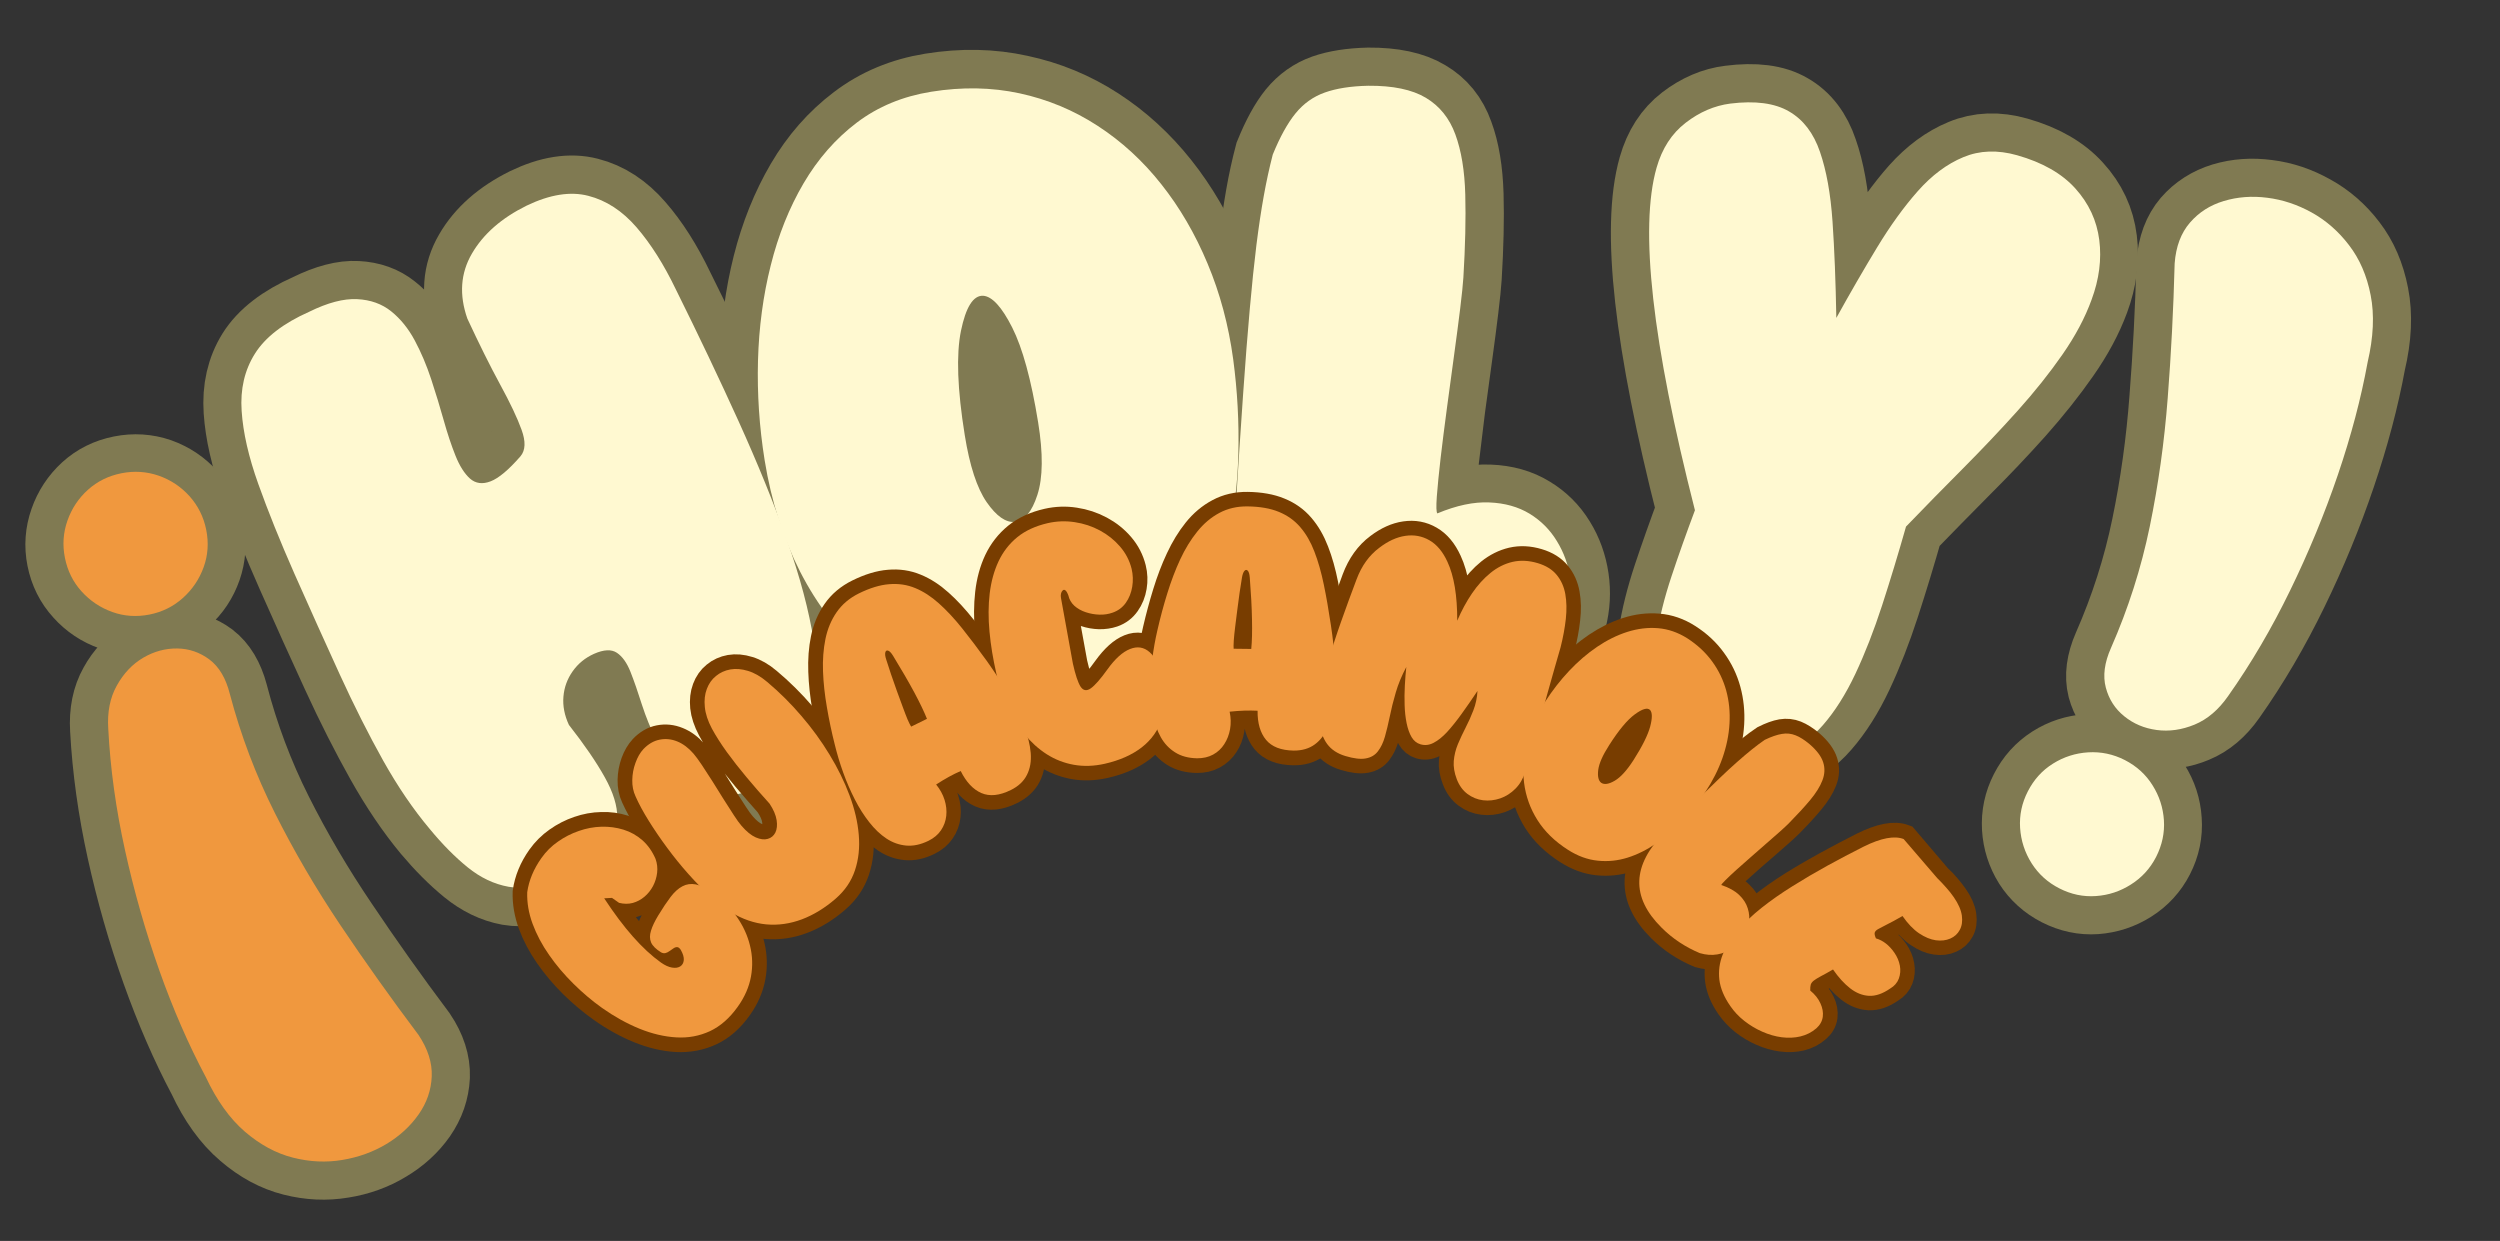 <svg xmlns="http://www.w3.org/2000/svg" xmlns:xlink="http://www.w3.org/1999/xlink" zoomAndPan="magnify" preserveAspectRatio="xMidYMid meet" version="1.0" viewBox="7.83 62.37 370.49 183.9"><rect x="7.83" y="62.37" width="370.49" height="183.9" fill="#333333" stroke="none"/><defs><g/></defs><path stroke-linecap="butt" transform="matrix(0.686, -0.304, 0.304, 0.686, 19.241, 83.901)" fill="none" stroke-linejoin="miter" d="M 96.662 73.922 C 97.121 83.963 97.385 93.557 97.45 102.711 C 97.548 111.868 97.303 120.321 96.715 128.069 C 96.127 135.817 95.027 142.649 93.427 148.566 C 91.86 154.485 89.636 159.276 86.756 162.939 C 83.882 166.599 80.184 168.904 75.675 169.852 C 70.802 170.901 66.913 170.524 64.003 168.723 C 61.121 166.894 59.149 164.016 58.067 160.091 C 57.021 156.137 56.774 151.51 57.33 146.214 C 57.627 143.6 57.803 141.326 57.871 139.396 C 57.967 137.468 57.659 135.965 56.941 134.884 C 56.252 133.804 54.849 133.268 52.719 133.265 C 50.826 133.27 49.074 133.741 47.474 134.691 C 45.905 135.636 44.66 136.931 43.743 138.564 C 42.862 140.167 42.456 141.998 42.52 144.054 C 43.761 148.893 44.531 153.033 44.825 156.461 C 45.117 159.866 44.778 162.626 43.796 164.755 C 42.847 166.846 41.082 168.4 38.499 169.41 C 35.949 170.422 32.352 170.932 27.709 170.932 C 24.081 170.932 21.058 170.129 18.635 168.527 C 16.248 166.895 14.32 164.623 12.848 161.709 C 11.378 158.803 10.103 155.482 9.023 151.757 C 7.65 146.883 6.687 141.506 6.131 135.621 C 5.575 129.736 5.245 123.393 5.153 116.591 C 5.053 109.791 5.002 102.535 5.002 94.817 C 5.004 87.788 5.216 81.429 5.64 75.738 C 6.068 70.05 7.015 65.195 8.483 61.174 C 9.958 57.122 12.279 54.014 15.449 51.858 C 18.65 49.698 23.053 48.617 28.64 48.619 C 32.694 48.454 35.897 48.978 38.255 50.187 C 40.641 51.398 42.372 53.047 43.45 55.141 C 44.562 57.234 45.22 59.622 45.413 62.299 C 45.612 64.95 45.562 67.713 45.267 70.591 C 45.008 73.466 44.675 76.264 44.284 78.973 C 43.896 81.689 43.646 84.158 43.55 86.383 C 43.487 88.571 43.747 90.338 44.332 91.679 C 44.957 93.021 46.115 93.738 47.814 93.836 C 49.517 93.901 51.988 93.183 55.224 91.677 C 56.626 90.993 57.413 89.422 57.575 86.97 C 57.738 84.519 57.661 81.233 57.332 77.111 C 57.005 72.962 56.775 68.104 56.645 62.544 C 57.039 57.575 59.049 53.783 62.678 51.169 C 66.306 48.52 70.883 47.084 76.408 46.853 C 81.477 46.688 85.449 47.751 88.326 50.039 C 91.204 52.299 93.265 55.467 94.508 59.555 C 95.779 63.643 96.501 68.434 96.662 73.922 Z M 96.662 73.922 " stroke="#807a52" stroke-width="15.066" stroke-opacity="1" stroke-miterlimit="4"/><path stroke-linecap="butt" transform="matrix(0.74, -0.12, 0.12, 0.74, 104.053, 48.362)" fill="none" stroke-linejoin="miter" d="M 56.005 170.096 C 47.964 170.1 40.806 168.628 34.528 165.683 C 28.25 162.712 22.904 158.572 18.489 153.274 C 14.073 147.982 10.724 141.801 8.436 134.736 C 6.146 127.677 5 120.042 5.002 111.833 C 5.002 105.196 5.607 98.641 6.816 92.168 C 8.057 85.694 9.888 79.649 12.31 74.025 C 14.76 68.364 17.77 63.379 21.332 59.064 C 24.899 54.749 29.001 51.365 33.644 48.913 C 38.287 46.429 43.453 45.184 49.14 45.185 C 55.318 45.185 61.042 46.231 66.307 48.326 C 71.604 50.385 76.344 53.308 80.527 57.102 C 84.715 60.896 88.247 65.36 91.121 70.493 C 94.001 75.628 96.174 81.281 97.646 87.459 C 99.117 93.605 99.77 100.079 99.606 106.879 C 99.441 113.194 98.791 119.404 97.645 125.519 C 96.5 131.633 94.8 137.389 92.547 142.781 C 90.319 148.145 87.509 152.867 84.111 156.956 C 80.708 161.007 76.672 164.211 71.996 166.569 C 67.353 168.921 62.025 170.097 56.005 170.096 Z M 59.587 113.062 C 59.589 104.526 58.882 98.087 57.479 93.74 C 56.103 89.392 54.55 87.02 52.819 86.63 C 50.926 86.234 49.126 88.296 47.427 92.807 C 45.722 97.285 44.874 104.102 44.873 113.255 C 44.873 119.402 45.592 123.997 47.032 127.036 C 48.503 130.081 50.122 131.65 51.89 131.746 C 53.784 131.846 55.533 130.324 57.137 127.186 C 58.768 124.046 59.586 119.34 59.587 113.062 Z M 59.587 113.062 " stroke="#807a52" stroke-width="15.066" stroke-opacity="1" stroke-miterlimit="4"/><path stroke-linecap="butt" transform="matrix(0.749, 0.046, -0.046, 0.749, 193.414, 36.398)" fill="none" stroke-linejoin="miter" d="M 61.696 166.323 C 54.142 169.397 46.445 170.931 38.597 170.929 C 16.201 170.932 5.004 158.853 5.002 134.688 C 5 126.187 5.038 118.749 5.099 112.374 C 5.165 105.998 5.263 100.393 5.393 95.553 C 5.528 90.713 5.705 86.48 5.935 82.85 C 6.164 79.188 6.442 75.92 6.766 73.041 C 7.095 70.166 7.52 67.421 8.043 64.801 C 9.251 61.209 10.575 58.393 12.016 56.368 C 13.488 54.342 15.332 52.85 17.559 51.904 C 19.812 50.957 22.644 50.333 26.044 50.04 C 30.882 49.716 34.705 50.284 37.52 51.76 C 40.364 53.197 42.457 55.484 43.793 58.621 C 45.169 61.73 46.067 65.635 46.493 70.347 C 46.919 75.054 47.13 80.515 47.132 86.724 C 47.131 88.065 47.048 90.111 46.883 92.855 C 46.722 95.568 46.511 98.66 46.249 102.125 C 45.988 105.591 45.724 109.103 45.464 112.668 C 45.235 116.23 45.038 119.551 44.872 122.624 C 44.712 125.697 44.614 128.249 44.582 130.276 C 44.548 132.271 44.648 133.382 44.876 133.608 C 48.534 131.749 51.904 130.801 54.976 130.768 C 58.05 130.698 60.748 131.289 63.068 132.534 C 65.392 133.742 67.301 135.425 68.806 137.581 C 70.31 139.706 71.339 142.095 71.898 144.743 C 72.451 147.36 72.469 150.025 71.948 152.739 C 71.424 155.417 70.312 157.954 68.612 160.339 C 66.941 162.691 64.637 164.686 61.696 166.323 Z M 61.696 166.323 " stroke="#807a52" stroke-width="15.066" stroke-opacity="1" stroke-miterlimit="4"/><path stroke-linecap="butt" transform="matrix(0.721, 0.205, -0.205, 0.721, 262.547, 40.962)" fill="none" stroke-linejoin="miter" d="M 71.799 117.424 C 71.798 123.082 71.702 128.524 71.504 133.756 C 71.308 138.955 70.849 143.764 70.131 148.174 C 69.41 152.559 68.282 156.382 66.746 159.65 C 65.212 162.923 63.137 165.472 60.517 167.304 C 57.904 169.102 54.585 170.001 50.563 170.001 C 45.988 170.001 42.292 169.248 39.478 167.746 C 36.7 166.239 34.591 164.131 33.154 161.415 C 31.744 158.702 30.797 155.5 30.311 151.805 C 29.853 148.075 29.72 144.025 29.916 139.643 C 30.114 135.229 30.409 130.586 30.801 125.715 C 13.604 96.159 5.002 75.152 5.005 62.693 C 5.002 58.736 6.032 55.368 8.091 52.591 C 10.185 49.782 12.671 47.766 15.545 46.56 C 20.126 44.598 23.98 44.023 27.12 44.843 C 30.293 45.625 32.987 47.638 35.212 50.877 C 37.47 54.08 39.529 58.282 41.395 63.48 C 43.256 68.642 45.219 74.657 47.279 81.528 C 48.587 76.067 49.891 70.9 51.199 66.029 C 52.541 61.127 54.11 56.794 55.911 53.034 C 57.74 49.271 60.029 46.315 62.773 44.155 C 65.519 41.967 68.906 40.87 72.929 40.87 C 78.094 40.87 82.359 41.933 85.729 44.057 C 89.128 46.151 91.582 48.978 93.082 52.543 C 94.588 56.073 95.178 59.982 94.85 64.261 C 94.557 68.091 93.674 72.11 92.203 76.329 C 90.764 80.511 88.945 84.877 86.755 89.424 C 84.565 93.934 82.162 98.531 79.547 103.204 C 76.966 107.879 74.381 112.619 71.799 117.424 Z M 71.799 117.424 " stroke="#807a52" stroke-width="15.066" stroke-opacity="1" stroke-miterlimit="4"/><path stroke-linecap="butt" transform="matrix(0.668, 0.341, -0.341, 0.668, 342.887, 66.124)" fill="none" stroke-linejoin="miter" d="M 29.522 123.067 C 29.031 114.564 27.677 106.274 25.452 98.2 C 23.229 90.096 20.435 82.031 17.066 74.02 C 13.73 65.981 10.104 57.856 6.18 49.649 C 4.904 46.576 4.575 43.732 5.199 41.116 C 5.853 38.502 7.192 36.21 9.221 34.251 C 11.279 32.289 13.747 30.801 16.627 29.788 C 19.502 28.742 22.559 28.281 25.796 28.413 C 29.032 28.51 32.188 29.297 35.26 30.77 C 38.366 32.237 41.131 34.528 43.551 37.631 C 46.001 40.737 47.835 44.778 49.042 49.745 C 51.102 56.647 52.724 64.134 53.897 72.207 C 55.078 80.252 55.747 88.46 55.906 96.828 C 56.072 105.163 55.6 113.21 54.489 120.957 C 54.03 124.261 52.901 126.954 51.104 129.046 C 49.337 131.141 47.278 132.595 44.925 133.416 C 42.6 134.199 40.297 134.362 38.006 133.905 C 35.719 133.412 33.777 132.286 32.174 130.52 C 30.601 128.721 29.718 126.235 29.522 123.067 Z M 42.029 170 C 39.446 170.003 37.06 169.361 34.871 168.086 C 32.713 166.778 30.994 165.048 29.723 162.889 C 28.447 160.699 27.806 158.33 27.808 155.78 C 27.805 153.162 28.447 150.776 29.72 148.618 C 30.993 146.46 32.712 144.741 34.87 143.47 C 37.061 142.194 39.448 141.555 42.031 141.552 C 44.647 141.556 47.019 142.194 49.142 143.467 C 51.3 144.74 53.014 146.461 54.29 148.617 C 55.596 150.775 56.253 153.164 56.254 155.777 C 56.251 158.328 55.595 160.698 54.293 162.888 C 53.015 165.049 51.296 166.78 49.141 168.09 C 47.018 169.361 44.647 169.997 42.029 170 Z M 42.029 170 " stroke="#807a52" stroke-width="15.066" stroke-opacity="1" stroke-miterlimit="4"/><g fill="#fff9d1" fill-opacity="1"><g transform="translate(70.859, 200.485)"><g><path d="M 37.125 -95.234 C 40.477 -88.484 43.57 -81.984 46.406 -75.734 C 49.238 -69.484 51.629 -63.609 53.578 -58.109 C 55.535 -52.617 56.867 -47.602 57.578 -43.062 C 58.285 -38.531 58.207 -34.57 57.344 -31.188 C 56.477 -27.801 54.645 -25.098 51.844 -23.078 C 48.832 -20.891 46.055 -19.973 43.516 -20.328 C 40.973 -20.68 38.742 -22.047 36.828 -24.422 C 34.91 -26.805 33.332 -29.898 32.094 -33.703 C 31.5 -35.586 30.938 -37.203 30.406 -38.547 C 29.875 -39.891 29.203 -40.832 28.391 -41.375 C 27.586 -41.914 26.457 -41.863 25 -41.219 C 23.695 -40.633 22.645 -39.773 21.844 -38.641 C 21.039 -37.504 20.582 -36.25 20.469 -34.875 C 20.352 -33.5 20.625 -32.102 21.281 -30.688 C 23.594 -27.738 25.367 -25.145 26.609 -22.906 C 27.859 -20.664 28.473 -18.664 28.453 -16.906 C 28.43 -15.156 27.691 -13.547 26.234 -12.078 C 24.773 -10.617 22.457 -9.188 19.281 -7.781 C 16.789 -6.688 14.473 -6.328 12.328 -6.703 C 10.191 -7.086 8.176 -8.047 6.281 -9.578 C 4.383 -11.117 2.508 -13.016 0.656 -15.266 C -1.781 -18.16 -4.082 -21.539 -6.25 -25.406 C -8.414 -29.281 -10.562 -33.539 -12.688 -38.188 C -14.812 -42.832 -17.047 -47.797 -19.391 -53.078 C -21.516 -57.898 -23.297 -62.32 -24.734 -66.344 C -26.18 -70.375 -27.008 -74 -27.219 -77.219 C -27.438 -80.445 -26.781 -83.273 -25.25 -85.703 C -23.719 -88.141 -21.039 -90.207 -17.219 -91.906 C -14.477 -93.258 -12.109 -93.883 -10.109 -93.781 C -8.117 -93.688 -6.43 -93.082 -5.047 -91.969 C -3.672 -90.863 -2.508 -89.426 -1.562 -87.656 C -0.613 -85.883 0.195 -83.969 0.875 -81.906 C 1.551 -79.852 2.164 -77.836 2.719 -75.859 C 3.27 -73.891 3.852 -72.133 4.469 -70.594 C 5.082 -69.062 5.801 -67.926 6.625 -67.188 C 7.457 -66.457 8.473 -66.32 9.672 -66.781 C 10.867 -67.238 12.348 -68.477 14.109 -70.5 C 14.848 -71.383 14.898 -72.691 14.266 -74.422 C 13.641 -76.16 12.582 -78.395 11.094 -81.125 C 9.613 -83.852 7.992 -87.109 6.234 -90.891 C 4.992 -94.422 5.219 -97.633 6.906 -100.531 C 8.594 -103.438 11.297 -105.805 15.016 -107.641 C 18.461 -109.297 21.508 -109.781 24.156 -109.094 C 26.812 -108.414 29.191 -106.863 31.297 -104.438 C 33.398 -102.008 35.344 -98.941 37.125 -95.234 Z M 37.125 -95.234 "/></g></g></g><g fill="#fff9d1" fill-opacity="1"><g transform="translate(124.381, 174.231)"><g><path d="M 41.484 -6.641 C 35.523 -5.672 30.047 -5.906 25.047 -7.344 C 20.047 -8.789 15.594 -11.211 11.688 -14.609 C 7.789 -18.004 4.57 -22.176 2.031 -27.125 C -0.5 -32.082 -2.254 -37.594 -3.234 -43.656 C -4.023 -48.57 -4.352 -53.5 -4.219 -58.438 C -4.082 -63.383 -3.453 -68.086 -2.328 -72.547 C -1.211 -77.016 0.406 -81.062 2.531 -84.688 C 4.664 -88.32 7.297 -91.32 10.422 -93.688 C 13.555 -96.062 17.234 -97.586 21.453 -98.266 C 26.035 -99.004 30.398 -98.926 34.547 -98.031 C 38.703 -97.133 42.555 -95.531 46.109 -93.219 C 49.672 -90.906 52.816 -88.02 55.547 -84.562 C 58.285 -81.113 60.57 -77.191 62.406 -72.797 C 64.25 -68.41 65.516 -63.688 66.203 -58.625 C 66.828 -53.938 67.082 -49.258 66.969 -44.594 C 66.852 -39.938 66.289 -35.484 65.281 -31.234 C 64.27 -26.984 62.75 -23.145 60.719 -19.719 C 58.688 -16.301 56.086 -13.445 52.922 -11.156 C 49.754 -8.863 45.941 -7.359 41.484 -6.641 Z M 37.297 -49.266 C 36.273 -55.586 34.992 -60.273 33.453 -63.328 C 31.91 -66.379 30.473 -67.945 29.141 -68.031 C 27.68 -68.094 26.586 -66.359 25.859 -62.828 C 25.141 -59.305 25.328 -54.156 26.422 -47.375 C 27.148 -42.832 28.234 -39.52 29.672 -37.438 C 31.117 -35.363 32.508 -34.391 33.844 -34.516 C 35.258 -34.672 36.375 -36.008 37.188 -38.531 C 38.008 -41.062 38.047 -44.641 37.297 -49.266 Z M 37.297 -49.266 "/></g></g></g><g fill="#fff9d1" fill-opacity="1"><g transform="translate(185.572, 163.657)"><g><path d="M 46.344 0.078 C 40.562 2.035 34.723 2.832 28.828 2.469 C 12.086 1.438 4.273 -8.117 5.391 -26.203 C 5.785 -32.555 6.148 -38.125 6.484 -42.906 C 6.816 -47.688 7.145 -51.879 7.469 -55.484 C 7.789 -59.086 8.117 -62.25 8.453 -64.969 C 8.797 -67.695 9.16 -70.129 9.547 -72.266 C 9.93 -74.398 10.375 -76.438 10.875 -78.375 C 11.945 -81 13.07 -83.035 14.25 -84.484 C 15.438 -85.941 16.883 -86.973 18.594 -87.578 C 20.312 -88.191 22.453 -88.523 25.016 -88.578 C 28.672 -88.609 31.52 -88.016 33.562 -86.797 C 35.602 -85.578 37.062 -83.766 37.938 -81.359 C 38.82 -78.961 39.312 -75.988 39.406 -72.438 C 39.5 -68.895 39.406 -64.801 39.125 -60.156 C 39.062 -59.164 38.906 -57.645 38.656 -55.594 C 38.406 -53.551 38.102 -51.242 37.75 -48.672 C 37.406 -46.098 37.051 -43.477 36.688 -40.812 C 36.332 -38.156 36.02 -35.68 35.75 -33.391 C 35.488 -31.098 35.301 -29.203 35.188 -27.703 C 35.082 -26.211 35.109 -25.379 35.266 -25.203 C 38.109 -26.391 40.676 -26.93 42.969 -26.828 C 45.27 -26.734 47.258 -26.176 48.938 -25.156 C 50.613 -24.133 51.961 -22.781 52.984 -21.094 C 54.016 -19.414 54.676 -17.582 54.969 -15.594 C 55.27 -13.602 55.16 -11.609 54.641 -9.609 C 54.117 -7.617 53.176 -5.77 51.812 -4.062 C 50.457 -2.363 48.633 -0.984 46.344 0.078 Z M 46.344 0.078 "/></g></g></g><g fill="#fff9d1" fill-opacity="1"><g transform="translate(227.716, 163.612)"><g><path d="M 62.578 -23.203 C 61.422 -19.129 60.238 -15.234 59.031 -11.516 C 57.82 -7.797 56.504 -4.422 55.078 -1.391 C 53.648 1.641 52.047 4.176 50.266 6.219 C 48.484 8.258 46.461 9.664 44.203 10.438 C 41.953 11.207 39.379 11.18 36.484 10.359 C 33.172 9.422 30.66 8.117 28.953 6.453 C 27.254 4.797 26.164 2.844 25.688 0.594 C 25.219 -1.645 25.191 -4.148 25.609 -6.922 C 26.035 -9.703 26.77 -12.66 27.812 -15.797 C 28.852 -18.93 30.016 -22.207 31.297 -25.625 C 24.953 -50.488 23.055 -67.406 25.609 -76.375 C 26.422 -79.238 27.859 -81.461 29.922 -83.047 C 31.984 -84.641 34.188 -85.586 36.531 -85.891 C 40.227 -86.348 43.129 -85.961 45.234 -84.734 C 47.348 -83.516 48.879 -81.516 49.828 -78.734 C 50.785 -75.961 51.406 -72.516 51.688 -68.391 C 51.969 -64.273 52.156 -59.52 52.25 -54.125 C 54.289 -57.812 56.297 -61.281 58.266 -64.531 C 60.234 -67.781 62.254 -70.578 64.328 -72.922 C 66.41 -75.273 68.66 -76.953 71.078 -77.953 C 73.492 -78.961 76.148 -79.055 79.047 -78.234 C 82.797 -77.172 85.672 -75.531 87.672 -73.312 C 89.672 -71.094 90.852 -68.547 91.219 -65.672 C 91.582 -62.805 91.203 -59.859 90.078 -56.828 C 89.109 -54.148 87.664 -51.438 85.75 -48.688 C 83.844 -45.945 81.629 -43.172 79.109 -40.359 C 76.586 -37.555 73.91 -34.727 71.078 -31.875 C 68.242 -29.031 65.41 -26.141 62.578 -23.203 Z M 62.578 -23.203 "/></g></g></g><g fill="#fff9d1" fill-opacity="1"><g transform="translate(284.934, 179.692)"><g><path d="M 35.734 -21.297 C 38.297 -27.129 40.211 -33.129 41.484 -39.297 C 42.754 -45.473 43.641 -51.812 44.141 -58.312 C 44.648 -64.82 44.992 -71.484 45.172 -78.297 C 45.359 -80.785 46.113 -82.797 47.438 -84.328 C 48.758 -85.859 50.43 -86.926 52.453 -87.531 C 54.484 -88.145 56.629 -88.305 58.891 -88.016 C 61.16 -87.734 63.359 -87.004 65.484 -85.828 C 67.609 -84.648 69.453 -83.035 71.016 -80.984 C 72.586 -78.941 73.656 -76.473 74.219 -73.578 C 74.789 -70.68 74.641 -67.363 73.766 -63.625 C 72.797 -58.301 71.328 -52.742 69.359 -46.953 C 67.391 -41.172 65.035 -35.469 62.297 -29.844 C 59.566 -24.219 56.504 -19 53.109 -14.188 C 51.691 -12.145 50.031 -10.727 48.125 -9.938 C 46.219 -9.156 44.344 -8.891 42.5 -9.141 C 40.664 -9.391 39.066 -10.066 37.703 -11.172 C 36.336 -12.273 35.426 -13.691 34.969 -15.422 C 34.508 -17.16 34.766 -19.117 35.734 -21.297 Z M 28.078 14.328 C 26.359 13.453 24.988 12.211 23.969 10.609 C 22.957 9.004 22.391 7.254 22.266 5.359 C 22.148 3.473 22.531 1.676 23.406 -0.031 C 24.301 -1.789 25.547 -3.164 27.141 -4.156 C 28.734 -5.156 30.473 -5.711 32.359 -5.828 C 34.254 -5.941 36.062 -5.562 37.781 -4.688 C 39.531 -3.789 40.898 -2.547 41.891 -0.953 C 42.891 0.629 43.453 2.352 43.578 4.219 C 43.703 6.094 43.316 7.91 42.422 9.672 C 41.547 11.379 40.305 12.738 38.703 13.75 C 37.109 14.77 35.375 15.344 33.5 15.469 C 31.633 15.602 29.828 15.223 28.078 14.328 Z M 28.078 14.328 "/></g></g></g><path stroke-linecap="butt" transform="matrix(0.434, -0.612, 0.612, 0.434, 70.373, 194.569)" fill="none" stroke-linejoin="miter" d="M 33.123 46.826 C 33.119 49.198 32.751 51.425 32.012 53.507 C 31.288 55.573 30.233 57.4 28.851 58.98 C 27.483 60.545 25.854 61.777 23.962 62.665 C 22.07 63.554 19.955 64.001 17.623 64.001 C 14.863 63.998 12.497 63.435 10.515 62.306 C 8.531 61.165 6.912 59.594 5.643 57.589 C 4.388 55.567 3.452 53.249 2.837 50.626 C 2.225 48.008 1.918 45.225 1.919 42.274 C 1.916 39.83 2.119 37.362 2.521 34.867 C 2.934 32.371 3.554 29.977 4.382 27.679 C 5.212 25.373 6.256 23.298 7.522 21.455 C 8.805 19.6 10.295 18.109 12.001 16.975 C 14.109 15.888 16.469 15.344 19.092 15.342 C 20.683 15.344 22.211 15.607 23.68 16.13 C 25.158 16.647 26.534 17.362 27.802 18.277 C 29.068 19.179 30.151 20.238 31.053 21.456 C 31.969 22.658 32.645 23.953 33.084 25.328 C 33.533 26.708 33.684 28.127 33.534 29.581 C 33.401 31.023 32.898 32.439 32.034 33.831 C 31.477 34.622 30.789 35.244 29.962 35.69 C 29.134 36.143 28.264 36.429 27.348 36.542 C 26.443 36.653 25.553 36.595 24.676 36.368 C 23.799 36.148 23.018 35.75 22.326 35.187 C 21.649 34.62 21.142 33.888 20.802 32.986 L 20.803 31.293 L 19.845 30.07 C 17.248 36.599 15.95 42.097 15.95 46.561 C 15.949 47.533 16.099 48.32 16.401 48.936 C 16.699 49.536 17.076 49.932 17.53 50.121 C 17.978 50.295 18.451 50.241 18.941 49.95 C 19.431 49.66 19.866 49.122 20.258 48.333 C 20.408 47.932 20.411 47.63 20.274 47.428 C 20.149 47.216 19.955 47.06 19.692 46.959 C 19.428 46.847 19.139 46.745 18.828 46.659 C 18.513 46.557 18.245 46.421 18.017 46.244 C 17.795 46.057 17.66 45.795 17.624 45.457 C 17.535 44.224 17.685 43.3 18.075 42.672 C 18.466 42.043 19.092 41.593 19.957 41.318 C 20.824 41.029 21.918 40.834 23.246 40.734 C 24.929 40.595 26.389 40.555 27.629 40.621 C 28.872 40.671 29.897 40.902 30.716 41.317 C 31.53 41.717 32.13 42.357 32.519 43.238 C 32.923 44.113 33.122 45.313 33.123 46.826 Z M 33.123 46.826 " stroke="#783d00" stroke-width="5.778" stroke-opacity="1" stroke-miterlimit="4"/><path stroke-linecap="butt" transform="matrix(0.566, -0.492, 0.492, 0.566, 88.467, 169.506)" fill="none" stroke-linejoin="miter" d="M 20.748 64 C 17.913 63.999 15.328 63.567 12.997 62.7 C 10.662 61.838 8.671 60.548 7.016 58.848 C 5.37 57.128 4.135 54.985 3.312 52.414 C 2.859 50.998 2.521 49.331 2.294 47.409 C 2.066 45.479 1.947 43.416 1.938 41.22 C 1.924 39.028 2.006 36.815 2.181 34.58 C 2.357 32.338 2.602 30.198 2.914 28.171 C 3.24 26.136 3.635 24.348 4.099 22.791 C 4.399 21.762 4.939 20.816 5.72 19.949 C 6.508 19.074 7.41 18.354 8.426 17.788 C 9.442 17.222 10.445 16.886 11.434 16.772 C 12.828 16.645 14.033 16.878 15.045 17.468 C 16.072 18.057 16.87 18.909 17.436 20.029 C 18.012 21.144 18.303 22.445 18.301 23.941 C 18.299 24.602 18.226 25.511 18.074 26.663 C 17.926 27.818 17.742 29.086 17.532 30.463 C 17.318 31.844 17.105 33.225 16.888 34.602 C 16.677 35.972 16.495 37.214 16.345 38.347 C 16.194 39.458 16.119 40.33 16.118 40.958 C 16.118 42.428 16.326 43.602 16.743 44.495 C 17.156 45.386 17.681 45.98 18.322 46.282 C 18.971 46.584 19.629 46.597 20.297 46.321 C 20.959 46.035 21.555 45.469 22.079 44.627 C 22.622 43.788 22.978 42.656 23.153 41.241 C 23.13 38.909 23.128 36.624 23.153 34.396 C 23.192 32.152 23.298 30.029 23.476 28.038 C 23.66 26.032 23.935 24.214 24.301 22.586 C 24.69 20.916 25.269 19.536 26.03 18.445 C 26.807 17.353 27.688 16.546 28.663 16.02 C 29.655 15.481 30.667 15.229 31.711 15.267 C 32.765 15.293 33.76 15.585 34.704 16.15 C 35.641 16.716 36.457 17.556 37.148 18.674 C 37.85 19.788 38.327 21.168 38.578 22.808 C 39.077 25.919 39.313 29.085 39.292 32.309 C 39.266 35.53 38.988 38.677 38.465 41.748 C 37.952 44.808 37.183 47.686 36.172 50.382 C 35.164 53.066 33.919 55.428 32.426 57.47 C 30.945 59.516 29.23 61.117 27.273 62.273 C 25.327 63.424 23.156 64.001 20.748 64 Z M 20.748 64 " stroke="#783d00" stroke-width="5.778" stroke-opacity="1" stroke-miterlimit="4"/><path stroke-linecap="butt" transform="matrix(0.672, -0.332, 0.332, 0.672, 115.925, 146.529)" fill="none" stroke-linejoin="miter" d="M 37.429 39.095 C 37.879 41.805 38.186 44.403 38.353 46.885 C 38.527 49.365 38.518 51.65 38.332 53.731 C 38.157 55.8 37.764 57.605 37.147 59.147 C 36.545 60.691 35.686 61.888 34.568 62.741 C 33.455 63.579 32.062 64 30.394 64 C 27.902 63.999 26.066 63.318 24.9 61.951 C 23.746 60.584 23.171 58.679 23.172 56.233 C 22.355 56.195 21.49 56.192 20.575 56.233 C 19.662 56.27 18.689 56.358 17.662 56.495 C 17.91 57.687 17.952 58.835 17.773 59.937 C 17.61 61.042 17.249 62.031 16.682 62.907 C 16.131 63.785 15.398 64.48 14.48 64.997 C 13.581 65.511 12.525 65.767 11.323 65.765 C 9.618 65.77 8.168 65.402 6.979 64.68 C 5.788 63.952 4.828 62.954 4.101 61.688 C 3.373 60.422 2.836 58.959 2.481 57.302 C 2.132 55.647 1.942 53.88 1.92 51.998 C 1.907 50.121 2.011 48.208 2.24 46.265 C 2.464 44.307 2.777 42.405 3.177 40.563 C 3.718 38.083 4.339 35.641 5.041 33.246 C 5.743 30.851 6.565 28.613 7.506 26.534 C 8.443 24.44 9.534 22.598 10.776 21.004 C 12.017 19.41 13.458 18.164 15.104 17.258 C 16.746 16.345 18.601 15.885 20.669 15.885 C 23.115 15.886 25.185 16.224 26.876 16.904 C 28.582 17.567 30.007 18.551 31.145 19.858 C 32.301 21.162 33.254 22.76 34.008 24.655 C 34.77 26.531 35.409 28.683 35.925 31.106 C 36.45 33.521 36.956 36.188 37.429 39.095 Z M 18.302 44.028 L 21.761 44.025 C 21.885 42.494 21.911 40.561 21.836 38.211 C 21.763 35.868 21.581 33.111 21.29 29.94 C 21.214 29.211 21.072 28.746 20.857 28.546 C 20.644 28.342 20.43 28.376 20.219 28.638 C 20.006 28.892 19.852 29.322 19.75 29.939 C 19.612 30.841 19.467 31.862 19.316 33.002 C 19.165 34.13 19.021 35.279 18.886 36.444 C 18.745 37.612 18.624 38.714 18.509 39.756 C 18.407 40.786 18.331 41.678 18.284 42.445 C 18.243 43.209 18.25 43.735 18.302 44.028 Z M 18.302 44.028 " stroke="#783d00" stroke-width="5.778" stroke-opacity="1" stroke-miterlimit="4"/><path stroke-linecap="butt" transform="matrix(0.731, -0.166, 0.166, 0.731, 147.123, 131.883)" fill="none" stroke-linejoin="miter" d="M 33.741 50.231 C 33.745 53.228 33.122 55.757 31.881 57.815 C 30.654 59.854 28.925 61.4 26.708 62.44 C 24.501 63.478 21.9 63.998 18.903 64.001 C 16.697 64.003 14.691 63.617 12.883 62.854 C 11.078 62.075 9.492 60.989 8.125 59.6 C 6.76 58.206 5.611 56.583 4.681 54.727 C 3.77 52.859 3.071 50.831 2.594 48.651 C 2.134 46.469 1.906 44.201 1.918 41.843 C 1.917 38.932 2.094 36.152 2.446 33.492 C 2.807 30.823 3.378 28.379 4.154 26.157 C 4.933 23.925 5.96 21.99 7.241 20.347 C 8.533 18.702 10.1 17.423 11.942 16.506 C 13.789 15.595 15.949 15.135 18.433 15.133 C 20.249 15.134 21.995 15.466 23.659 16.132 C 25.328 16.783 26.827 17.684 28.156 18.841 C 29.486 19.992 30.546 21.322 31.337 22.826 C 32.125 24.319 32.537 25.913 32.575 27.604 C 32.604 28.796 32.383 29.959 31.918 31.087 C 31.468 32.202 30.816 33.144 29.964 33.907 C 29.123 34.672 28.131 35.114 26.991 35.24 C 26.138 35.329 25.262 35.258 24.356 35.037 C 23.468 34.809 22.629 34.458 21.835 33.979 C 21.059 33.493 20.427 32.911 19.935 32.233 C 19.461 31.544 19.224 30.779 19.223 29.935 C 19.135 29.36 19.009 28.995 18.845 28.846 C 18.695 28.683 18.524 28.661 18.338 28.773 C 18.164 28.883 18.004 29.071 17.869 29.334 C 17.742 29.589 17.677 29.851 17.679 30.124 L 17.115 43.29 C 17.117 45.587 17.278 47.183 17.607 48.09 C 17.944 48.979 18.57 49.233 19.488 48.859 C 20.399 48.468 21.738 47.49 23.493 45.923 C 25.46 44.196 27.217 43.211 28.756 42.973 C 30.301 42.731 31.517 43.232 32.408 44.459 C 33.296 45.676 33.741 47.598 33.741 50.231 Z M 33.741 50.231 " stroke="#783d00" stroke-width="5.778" stroke-opacity="1" stroke-miterlimit="4"/><path stroke-linecap="butt" transform="matrix(0.75, 0.01, -0.01, 0.75, 177.362, 125.311)" fill="none" stroke-linejoin="miter" d="M 37.428 39.097 C 37.879 41.805 38.189 44.4 38.351 46.883 C 38.529 49.365 38.522 51.647 38.33 53.732 C 38.158 55.797 37.759 57.605 37.149 59.149 C 36.544 60.688 35.684 61.887 34.57 62.74 C 33.456 63.582 32.06 64.001 30.393 64.002 C 27.898 63.997 26.066 63.318 24.903 61.952 C 23.75 60.582 23.173 58.677 23.173 56.235 C 22.355 56.193 21.49 56.194 20.579 56.231 C 19.663 56.269 18.69 56.36 17.66 56.493 C 17.91 57.688 17.951 58.833 17.772 59.94 C 17.609 61.041 17.247 62.03 16.685 62.907 C 16.134 63.789 15.398 64.481 14.483 64.998 C 13.578 65.51 12.529 65.768 11.32 65.768 C 9.617 65.769 8.17 65.402 6.978 64.678 C 5.786 63.948 4.825 62.955 4.101 61.688 C 3.371 60.421 2.836 58.959 2.482 57.302 C 2.132 55.651 1.943 53.882 1.919 52.002 C 1.905 50.122 2.011 48.209 2.236 46.263 C 2.466 44.307 2.775 42.407 3.178 40.563 C 3.719 38.082 4.339 35.641 5.043 33.247 C 5.741 30.852 6.562 28.612 7.504 26.532 C 8.446 24.437 9.537 22.594 10.777 21.005 C 12.017 19.411 13.459 18.163 15.104 17.262 C 16.744 16.345 18.602 15.889 20.67 15.888 C 23.113 15.888 25.185 16.226 26.877 16.903 C 28.583 17.568 30.007 18.55 31.149 19.858 C 32.301 21.161 33.254 22.759 34.008 24.65 C 34.772 26.531 35.409 28.685 35.924 31.105 C 36.45 33.526 36.953 36.186 37.428 39.097 Z M 18.302 44.025 L 21.761 44.028 C 21.887 42.495 21.914 40.557 21.837 38.214 C 21.76 35.871 21.579 33.113 21.293 29.939 C 21.216 29.211 21.07 28.749 20.859 28.543 C 20.648 28.343 20.435 28.377 20.219 28.64 C 20.004 28.893 19.848 29.322 19.746 29.938 C 19.612 30.841 19.469 31.863 19.317 33.001 C 19.165 34.133 19.023 35.281 18.882 36.444 C 18.746 37.613 18.619 38.713 18.508 39.757 C 18.406 40.784 18.335 41.681 18.282 42.447 C 18.245 43.208 18.252 43.739 18.302 44.025 Z M 18.302 44.025 " stroke="#783d00" stroke-width="5.778" stroke-opacity="1" stroke-miterlimit="4"/><path stroke-linecap="butt" transform="matrix(0.718, 0.216, -0.216, 0.718, 213.409, 126.211)" fill="none" stroke-linejoin="miter" d="M 45.48 56.719 C 45.479 58.128 45.184 59.374 44.597 60.464 C 44.006 61.555 43.231 62.451 42.262 63.155 C 41.31 63.843 40.267 64.281 39.139 64.472 C 38.024 64.671 36.923 64.572 35.829 64.171 C 34.739 63.781 33.788 63.06 32.972 62.005 C 32.131 60.942 31.59 59.848 31.354 58.733 C 31.127 57.616 31.073 56.474 31.186 55.309 C 31.298 54.144 31.464 52.958 31.69 51.754 C 31.918 50.538 32.083 49.292 32.183 48.011 C 32.282 46.731 32.18 45.429 31.879 44.1 C 31.306 45.958 30.733 47.691 30.169 49.312 C 29.616 50.929 29.047 52.351 28.46 53.582 C 27.868 54.798 27.218 55.749 26.5 56.438 C 25.8 57.115 25.004 57.452 24.113 57.453 C 23.335 57.452 22.634 57.162 22.006 56.573 C 21.377 55.984 20.801 55.205 20.277 54.237 C 19.75 53.259 19.28 52.165 18.866 50.947 C 18.464 49.718 18.108 48.477 17.792 47.223 C 17.493 45.953 17.236 44.753 17.023 43.609 C 16.658 45.492 16.478 47.302 16.474 49.048 C 16.488 50.779 16.562 52.404 16.701 53.918 C 16.841 55.436 16.915 56.806 16.926 58.038 C 16.943 59.256 16.774 60.307 16.438 61.196 C 16.115 62.076 15.486 62.754 14.557 63.229 C 13.645 63.704 12.303 63.943 10.53 63.942 C 8.877 63.943 7.506 63.523 6.416 62.681 C 5.322 61.845 4.46 60.657 3.816 59.127 C 3.178 57.6 2.716 55.787 2.425 53.693 C 2.139 51.599 1.975 49.293 1.936 46.771 C 1.91 44.239 1.977 41.544 2.125 38.683 C 2.274 35.827 2.447 32.887 2.632 29.879 C 2.821 27.011 3.656 24.575 5.135 22.581 C 6.414 20.827 7.836 19.585 9.402 18.86 C 10.985 18.118 12.59 17.941 14.219 18.333 C 15.849 18.709 17.394 19.725 18.848 21.382 C 20.904 23.685 22.632 27.217 24.036 31.968 C 24.274 29.824 24.69 27.823 25.28 25.966 C 25.868 24.099 26.647 22.457 27.61 21.042 C 28.589 19.612 29.776 18.495 31.166 17.691 C 32.558 16.893 34.177 16.489 36.021 16.49 C 37.711 16.489 39.12 16.871 40.252 17.635 C 41.391 18.387 42.299 19.436 42.978 20.776 C 43.669 22.118 44.17 23.681 44.482 25.463 C 44.811 27.23 45.016 29.126 45.104 31.16 C 45.13 32.278 45.147 33.66 45.16 35.315 C 45.185 36.96 45.215 38.745 45.251 40.676 C 45.305 42.595 45.338 44.538 45.364 46.509 C 45.405 48.476 45.428 50.345 45.442 52.114 C 45.468 53.868 45.477 55.404 45.48 56.719 Z M 45.48 56.719 " stroke="#783d00" stroke-width="5.778" stroke-opacity="1" stroke-miterlimit="4"/><path stroke-linecap="butt" transform="matrix(0.632, 0.404, -0.404, 0.632, 252.499, 139.156)" fill="none" stroke-linejoin="miter" d="M 21.482 64.038 C 18.397 64.039 15.649 63.472 13.241 62.348 C 10.834 61.204 8.781 59.618 7.093 57.588 C 5.397 55.556 4.116 53.185 3.237 50.477 C 2.358 47.769 1.919 44.841 1.921 41.692 C 1.918 39.147 2.154 36.634 2.613 34.152 C 3.09 31.67 3.793 29.347 4.719 27.191 C 5.663 25.022 6.815 23.111 8.181 21.458 C 9.549 19.798 11.12 18.503 12.903 17.56 C 14.681 16.608 16.663 16.131 18.846 16.132 C 21.214 16.132 23.412 16.532 25.429 17.338 C 27.462 18.127 29.278 19.247 30.885 20.705 C 32.488 22.158 33.843 23.87 34.946 25.836 C 36.051 27.805 36.883 29.975 37.447 32.347 C 38.013 34.7 38.262 37.186 38.198 39.793 C 38.138 42.212 37.889 44.597 37.446 46.939 C 37.01 49.283 36.358 51.493 35.493 53.561 C 34.637 55.617 33.56 57.431 32.255 58.996 C 30.951 60.553 29.403 61.778 27.609 62.685 C 25.831 63.587 23.787 64.035 21.482 64.038 Z M 22.854 42.164 C 22.85 38.89 22.581 36.421 22.044 34.75 C 21.516 33.084 20.924 32.177 20.256 32.023 C 19.531 31.875 18.837 32.665 18.189 34.396 C 17.536 36.112 17.211 38.725 17.208 42.239 C 17.207 44.595 17.487 46.358 18.037 47.527 C 18.603 48.692 19.221 49.292 19.9 49.328 C 20.63 49.367 21.297 48.786 21.912 47.583 C 22.539 46.378 22.853 44.569 22.854 42.164 Z M 22.854 42.164 " stroke="#783d00" stroke-width="5.778" stroke-opacity="1" stroke-miterlimit="4"/><path stroke-linecap="butt" transform="matrix(0.532, 0.529, -0.529, 0.532, 280.228, 157.809)" fill="none" stroke-linejoin="miter" d="M 23.66 62.59 C 20.765 63.77 17.81 64.358 14.805 64.356 C 6.213 64.356 1.918 59.724 1.917 50.458 C 1.919 47.195 1.928 44.344 1.958 41.899 C 1.98 39.454 2.02 37.307 2.07 35.451 C 2.12 33.595 2.187 31.971 2.276 30.575 C 2.365 29.172 2.472 27.921 2.593 26.816 C 2.722 25.712 2.887 24.659 3.085 23.654 C 3.55 22.274 4.058 21.197 4.609 20.421 C 5.171 19.642 5.88 19.07 6.732 18.708 C 7.599 18.346 8.682 18.106 9.986 17.993 C 11.843 17.866 13.311 18.087 14.389 18.654 C 15.481 19.206 16.285 20.082 16.797 21.284 C 17.323 22.479 17.665 23.975 17.829 25.78 C 17.993 27.585 18.078 29.681 18.075 32.064 C 18.077 32.576 18.041 33.36 17.979 34.413 C 17.921 35.455 17.836 36.641 17.736 37.966 C 17.636 39.299 17.536 40.647 17.433 42.013 C 17.348 43.383 17.274 44.653 17.211 45.831 C 17.149 47.01 17.109 47.989 17.095 48.766 C 17.086 49.532 17.125 49.956 17.213 50.045 C 18.615 49.327 19.908 48.966 21.083 48.952 C 22.262 48.926 23.296 49.154 24.19 49.631 C 25.076 50.094 25.814 50.741 26.386 51.568 C 26.965 52.38 27.36 53.295 27.575 54.315 C 27.785 55.318 27.793 56.338 27.595 57.38 C 27.393 58.41 26.966 59.377 26.315 60.296 C 25.675 61.196 24.789 61.96 23.66 62.59 Z M 23.66 62.59 " stroke="#783d00" stroke-width="5.778" stroke-opacity="1" stroke-miterlimit="4"/><path stroke-linecap="butt" transform="matrix(0.427, 0.616, -0.616, 0.427, 297.515, 175.191)" fill="none" stroke-linejoin="miter" d="M 20.087 43.195 C 20.013 44.353 19.929 45.278 19.843 45.979 C 19.755 46.672 19.718 47.21 19.728 47.598 C 19.754 47.99 19.855 48.301 20.033 48.538 C 20.22 48.762 20.526 49.006 20.956 49.273 C 22.095 48.947 23.159 48.874 24.149 49.047 C 25.151 49.209 25.979 49.587 26.636 50.176 C 27.286 50.765 27.661 51.558 27.762 52.547 C 27.899 53.738 27.749 54.896 27.309 56.023 C 26.872 57.139 26.211 58.183 25.334 59.147 C 24.457 60.11 23.431 60.959 22.249 61.685 C 21.071 62.415 19.82 62.986 18.487 63.4 C 17.16 63.797 15.827 64.001 14.483 64.001 C 12.316 64 10.477 63.6 8.973 62.798 C 7.465 61.993 6.231 60.865 5.268 59.412 C 4.301 57.955 3.561 56.244 3.047 54.278 C 2.533 52.305 2.203 50.15 2.052 47.808 C 1.9 45.459 1.88 42.992 1.994 40.396 C 2.116 37.788 2.328 35.134 2.611 32.44 C 2.902 29.745 3.227 27.074 3.593 24.425 C 4.157 20.614 5.249 18.152 6.866 17.035 L 17.02 16.02 C 17.9 15.82 18.744 15.682 19.561 15.609 C 20.391 15.518 21.195 15.474 21.988 15.472 C 23.567 15.471 24.856 15.724 25.845 16.226 C 26.845 16.73 27.542 17.371 27.932 18.161 C 28.333 18.953 28.448 19.793 28.269 20.683 C 28.108 21.573 27.662 22.417 26.932 23.204 C 26.207 23.994 25.197 24.637 23.903 25.141 C 22.624 25.642 21.08 25.896 19.261 25.896 C 19.135 27.374 19.003 28.544 18.864 29.411 C 18.74 30.275 18.66 30.93 18.623 31.367 C 18.598 31.806 18.67 32.122 18.846 32.307 C 19.035 32.483 19.372 32.628 19.864 32.741 C 21.002 31.812 22.482 31.349 24.301 31.349 C 25.267 31.347 26.163 31.544 26.99 31.933 C 27.831 32.32 28.498 32.865 28.985 33.57 C 29.471 34.268 29.685 35.102 29.624 36.067 C 29.626 37.874 29.222 39.299 28.418 40.339 C 27.616 41.367 26.499 42.101 25.074 42.539 C 23.653 42.98 21.993 43.198 20.087 43.195 Z M 20.087 43.195 " stroke="#783d00" stroke-width="5.778" stroke-opacity="1" stroke-miterlimit="4"/><g fill="#f0983e" fill-opacity="1"><g transform="translate(109.525, 222.339)"><g><path d="M 3.875 -27.719 C 5.32 -26.688 6.52 -25.492 7.469 -24.141 C 8.426 -22.785 9.086 -21.348 9.453 -19.828 C 9.828 -18.316 9.875 -16.785 9.594 -15.234 C 9.312 -13.691 8.66 -12.207 7.641 -10.781 C 6.441 -9.094 5.066 -7.883 3.516 -7.156 C 1.961 -6.438 0.301 -6.129 -1.469 -6.234 C -3.25 -6.336 -5.078 -6.77 -6.953 -7.531 C -8.828 -8.301 -10.664 -9.32 -12.469 -10.594 C -13.957 -11.656 -15.375 -12.852 -16.719 -14.188 C -18.07 -15.52 -19.27 -16.938 -20.312 -18.438 C -21.363 -19.938 -22.18 -21.477 -22.766 -23.062 C -23.348 -24.645 -23.613 -26.207 -23.562 -27.75 C -23.312 -29.5 -22.613 -31.18 -21.469 -32.797 C -20.789 -33.766 -19.969 -34.582 -19 -35.25 C -18.039 -35.926 -17.008 -36.453 -15.906 -36.828 C -14.812 -37.211 -13.695 -37.422 -12.562 -37.453 C -11.426 -37.484 -10.336 -37.336 -9.297 -37.016 C -8.254 -36.691 -7.32 -36.172 -6.5 -35.453 C -5.688 -34.734 -5.035 -33.812 -4.547 -32.688 C -4.305 -32.008 -4.227 -31.32 -4.312 -30.625 C -4.395 -29.926 -4.598 -29.27 -4.922 -28.656 C -5.242 -28.051 -5.664 -27.523 -6.188 -27.078 C -6.707 -26.641 -7.285 -26.332 -7.922 -26.156 C -8.566 -25.988 -9.242 -25.992 -9.953 -26.172 L -11 -26.906 L -12.156 -26.844 C -9.281 -22.445 -6.477 -19.273 -3.75 -17.328 C -3.156 -16.91 -2.609 -16.66 -2.109 -16.578 C -1.609 -16.492 -1.203 -16.551 -0.891 -16.75 C -0.578 -16.945 -0.398 -17.258 -0.359 -17.688 C -0.328 -18.113 -0.473 -18.613 -0.797 -19.188 C -0.973 -19.457 -1.148 -19.598 -1.328 -19.609 C -1.516 -19.617 -1.695 -19.562 -1.875 -19.438 C -2.062 -19.32 -2.25 -19.191 -2.438 -19.047 C -2.633 -18.898 -2.836 -18.797 -3.047 -18.734 C -3.254 -18.672 -3.477 -18.703 -3.719 -18.828 C -4.488 -19.305 -4.984 -19.797 -5.203 -20.297 C -5.422 -20.805 -5.426 -21.391 -5.219 -22.047 C -5.02 -22.703 -4.66 -23.457 -4.141 -24.312 C -3.484 -25.395 -2.875 -26.305 -2.312 -27.047 C -1.75 -27.785 -1.164 -28.312 -0.562 -28.625 C 0.039 -28.945 0.695 -29.039 1.406 -28.906 C 2.113 -28.77 2.938 -28.375 3.875 -27.719 Z M 3.875 -27.719 "/></g></g></g><g fill="#f0983e" fill-opacity="1"><g transform="translate(119.954, 205.735)"><g><path d="M 11.734 -10.203 C 10.141 -8.816 8.469 -7.789 6.719 -7.125 C 4.969 -6.469 3.207 -6.219 1.438 -6.375 C -0.332 -6.539 -2.086 -7.145 -3.828 -8.188 C -4.785 -8.77 -5.797 -9.551 -6.859 -10.531 C -7.93 -11.508 -9.016 -12.613 -10.109 -13.844 C -11.203 -15.07 -12.25 -16.363 -13.25 -17.719 C -14.25 -19.07 -15.156 -20.398 -15.969 -21.703 C -16.789 -23.016 -17.445 -24.227 -17.938 -25.344 C -18.281 -26.082 -18.441 -26.883 -18.422 -27.75 C -18.41 -28.625 -18.254 -29.473 -17.953 -30.297 C -17.66 -31.129 -17.266 -31.816 -16.766 -32.359 C -16.035 -33.117 -15.234 -33.582 -14.359 -33.75 C -13.484 -33.926 -12.613 -33.836 -11.75 -33.484 C -10.883 -33.129 -10.082 -32.523 -9.344 -31.672 C -9.02 -31.297 -8.613 -30.742 -8.125 -30.016 C -7.645 -29.297 -7.125 -28.492 -6.562 -27.609 C -6.008 -26.723 -5.457 -25.836 -4.906 -24.953 C -4.352 -24.066 -3.844 -23.27 -3.375 -22.562 C -2.914 -21.852 -2.531 -21.32 -2.219 -20.969 C -1.5 -20.133 -0.801 -19.566 -0.125 -19.266 C 0.551 -18.973 1.145 -18.898 1.656 -19.047 C 2.164 -19.191 2.539 -19.504 2.781 -19.984 C 3.02 -20.473 3.082 -21.086 2.969 -21.828 C 2.852 -22.578 2.504 -23.391 1.922 -24.266 C 0.742 -25.566 -0.379 -26.859 -1.453 -28.141 C -2.535 -29.43 -3.52 -30.688 -4.406 -31.906 C -5.289 -33.133 -6.031 -34.297 -6.625 -35.391 C -7.227 -36.523 -7.578 -37.594 -7.672 -38.594 C -7.773 -39.594 -7.676 -40.484 -7.375 -41.266 C -7.082 -42.055 -6.629 -42.695 -6.016 -43.188 C -5.41 -43.688 -4.703 -44.008 -3.891 -44.156 C -3.086 -44.301 -2.211 -44.227 -1.266 -43.938 C -0.328 -43.656 0.617 -43.109 1.578 -42.297 C 3.391 -40.773 5.078 -39.098 6.641 -37.266 C 8.211 -35.441 9.602 -33.531 10.812 -31.531 C 12.031 -29.531 13.016 -27.523 13.766 -25.516 C 14.523 -23.504 14.984 -21.551 15.141 -19.656 C 15.305 -17.758 15.117 -16.004 14.578 -14.391 C 14.047 -12.785 13.098 -11.391 11.734 -10.203 Z M 11.734 -10.203 "/></g></g></g><g fill="#f0983e" fill-opacity="1"><g transform="translate(137.203, 189.554)"><g><path d="M 16.891 -29.203 C 18.086 -27.516 19.156 -25.863 20.094 -24.25 C 21.039 -22.645 21.797 -21.113 22.359 -19.656 C 22.93 -18.195 23.27 -16.848 23.375 -15.609 C 23.477 -14.367 23.289 -13.281 22.812 -12.344 C 22.344 -11.406 21.551 -10.66 20.438 -10.109 C 18.75 -9.273 17.289 -9.125 16.062 -9.656 C 14.832 -10.195 13.812 -11.285 13 -12.922 C 12.438 -12.68 11.852 -12.395 11.25 -12.062 C 10.645 -11.727 10.016 -11.348 9.359 -10.922 C 9.941 -10.203 10.359 -9.441 10.609 -8.641 C 10.859 -7.848 10.941 -7.062 10.859 -6.281 C 10.773 -5.5 10.516 -4.785 10.078 -4.141 C 9.641 -3.492 9.02 -2.973 8.219 -2.578 C 7.062 -2.016 5.961 -1.781 4.922 -1.875 C 3.879 -1.969 2.898 -2.316 1.984 -2.922 C 1.078 -3.523 0.234 -4.328 -0.547 -5.328 C -1.336 -6.328 -2.051 -7.453 -2.688 -8.703 C -3.332 -9.961 -3.906 -11.285 -4.406 -12.672 C -4.906 -14.055 -5.32 -15.438 -5.656 -16.812 C -6.125 -18.664 -6.516 -20.516 -6.828 -22.359 C -7.148 -24.203 -7.344 -25.977 -7.406 -27.688 C -7.469 -29.406 -7.348 -31.004 -7.047 -32.484 C -6.742 -33.973 -6.191 -35.297 -5.391 -36.453 C -4.586 -37.617 -3.492 -38.547 -2.109 -39.234 C -0.461 -40.047 1.039 -40.504 2.406 -40.609 C 3.781 -40.723 5.066 -40.531 6.266 -40.031 C 7.461 -39.539 8.629 -38.785 9.766 -37.766 C 10.91 -36.742 12.062 -35.508 13.219 -34.062 C 14.375 -32.613 15.598 -30.992 16.891 -29.203 Z M 5.656 -19.5 L 8 -20.656 C 7.57 -21.727 6.941 -23.039 6.109 -24.594 C 5.273 -26.145 4.234 -27.941 2.984 -29.984 C 2.703 -30.441 2.453 -30.703 2.234 -30.766 C 2.023 -30.828 1.891 -30.738 1.828 -30.5 C 1.766 -30.258 1.805 -29.914 1.953 -29.469 C 2.16 -28.812 2.398 -28.078 2.672 -27.266 C 2.953 -26.461 3.238 -25.645 3.531 -24.812 C 3.832 -23.988 4.117 -23.207 4.391 -22.469 C 4.66 -21.727 4.906 -21.094 5.125 -20.562 C 5.352 -20.039 5.531 -19.688 5.656 -19.5 Z M 5.656 -19.5 "/></g></g></g><g fill="#f0983e" fill-opacity="1"><g transform="translate(157.749, 178.692)"><g><path d="M 22.391 -15.672 C 22.879 -13.473 22.844 -11.52 22.281 -9.812 C 21.727 -8.102 20.727 -6.688 19.281 -5.562 C 17.832 -4.445 16.016 -3.641 13.828 -3.141 C 12.211 -2.773 10.676 -2.723 9.219 -2.984 C 7.77 -3.242 6.43 -3.766 5.203 -4.547 C 3.973 -5.336 2.867 -6.336 1.891 -7.547 C 0.91 -8.766 0.066 -10.133 -0.641 -11.656 C -1.348 -13.176 -1.891 -14.797 -2.266 -16.516 C -2.754 -18.641 -3.094 -20.707 -3.281 -22.719 C -3.469 -24.727 -3.457 -26.613 -3.25 -28.375 C -3.039 -30.133 -2.602 -31.723 -1.938 -33.141 C -1.27 -34.555 -0.344 -35.75 0.844 -36.719 C 2.039 -37.688 3.547 -38.379 5.359 -38.797 C 6.691 -39.098 8.023 -39.145 9.359 -38.938 C 10.691 -38.738 11.938 -38.328 13.094 -37.703 C 14.25 -37.078 15.238 -36.285 16.062 -35.328 C 16.895 -34.367 17.469 -33.27 17.781 -32.031 C 17.988 -31.156 18.02 -30.27 17.875 -29.375 C 17.727 -28.477 17.41 -27.68 16.922 -26.984 C 16.43 -26.297 15.781 -25.812 14.969 -25.531 C 14.352 -25.312 13.703 -25.211 13.016 -25.234 C 12.328 -25.254 11.648 -25.375 10.984 -25.594 C 10.328 -25.812 9.766 -26.129 9.297 -26.547 C 8.836 -26.973 8.539 -27.488 8.406 -28.094 C 8.25 -28.5 8.098 -28.75 7.953 -28.844 C 7.816 -28.945 7.688 -28.938 7.562 -28.812 C 7.438 -28.695 7.352 -28.535 7.312 -28.328 C 7.27 -28.117 7.27 -27.914 7.312 -27.719 L 9.078 -17.984 C 9.453 -16.305 9.832 -15.164 10.219 -14.562 C 10.613 -13.969 11.117 -13.883 11.734 -14.312 C 12.348 -14.75 13.164 -15.68 14.188 -17.109 C 15.332 -18.703 16.453 -19.711 17.547 -20.141 C 18.641 -20.578 19.609 -20.422 20.453 -19.672 C 21.305 -18.93 21.953 -17.598 22.391 -15.672 Z M 22.391 -15.672 "/></g></g></g><g fill="#f0983e" fill-opacity="1"><g transform="translate(176.746, 173.307)"><g><path d="M 28.312 -18.328 C 28.625 -16.285 28.832 -14.332 28.938 -12.469 C 29.039 -10.602 29.008 -8.895 28.844 -7.344 C 28.688 -5.789 28.375 -4.438 27.906 -3.281 C 27.445 -2.133 26.789 -1.25 25.938 -0.625 C 25.094 0 24.047 0.305 22.797 0.297 C 20.922 0.266 19.555 -0.266 18.703 -1.297 C 17.848 -2.336 17.43 -3.773 17.453 -5.609 C 16.848 -5.641 16.195 -5.645 15.5 -5.625 C 14.812 -5.602 14.082 -5.551 13.312 -5.469 C 13.5 -4.562 13.52 -3.695 13.375 -2.875 C 13.227 -2.051 12.941 -1.312 12.516 -0.656 C 12.098 0 11.547 0.516 10.859 0.891 C 10.172 1.266 9.379 1.445 8.484 1.438 C 7.203 1.414 6.117 1.125 5.234 0.562 C 4.348 0.008 3.641 -0.738 3.109 -1.688 C 2.578 -2.645 2.188 -3.75 1.938 -5 C 1.688 -6.25 1.562 -7.578 1.562 -8.984 C 1.562 -10.398 1.656 -11.832 1.844 -13.281 C 2.031 -14.738 2.285 -16.16 2.609 -17.547 C 3.035 -19.41 3.523 -21.234 4.078 -23.016 C 4.629 -24.805 5.266 -26.477 5.984 -28.031 C 6.711 -29.594 7.551 -30.961 8.5 -32.141 C 9.445 -33.328 10.539 -34.254 11.781 -34.922 C 13.02 -35.586 14.414 -35.91 15.969 -35.891 C 17.801 -35.867 19.348 -35.598 20.609 -35.078 C 21.879 -34.555 22.938 -33.801 23.781 -32.812 C 24.633 -31.82 25.332 -30.613 25.875 -29.188 C 26.426 -27.758 26.891 -26.133 27.266 -24.312 C 27.641 -22.5 27.988 -20.504 28.312 -18.328 Z M 13.906 -14.797 L 16.516 -14.766 C 16.629 -15.91 16.664 -17.363 16.625 -19.125 C 16.594 -20.895 16.484 -22.969 16.297 -25.344 C 16.254 -25.883 16.148 -26.227 15.984 -26.375 C 15.828 -26.531 15.664 -26.516 15.5 -26.328 C 15.344 -26.148 15.223 -25.828 15.141 -25.359 C 15.023 -24.68 14.906 -23.914 14.781 -23.062 C 14.664 -22.219 14.551 -21.359 14.438 -20.484 C 14.32 -19.609 14.219 -18.781 14.125 -18 C 14.031 -17.227 13.961 -16.555 13.922 -15.984 C 13.891 -15.422 13.883 -15.023 13.906 -14.797 Z M 13.906 -14.797 "/></g></g></g><g fill="#f0983e" fill-opacity="1"><g transform="translate(199.615, 172.186)"><g><path d="M 34.25 4.562 C 33.938 5.57 33.453 6.406 32.797 7.062 C 32.141 7.727 31.391 8.207 30.547 8.5 C 29.703 8.789 28.852 8.883 28 8.781 C 27.156 8.676 26.383 8.363 25.688 7.844 C 25 7.332 24.473 6.609 24.109 5.672 C 23.742 4.711 23.594 3.812 23.656 2.969 C 23.727 2.125 23.93 1.289 24.266 0.469 C 24.609 -0.344 24.988 -1.156 25.406 -1.969 C 25.832 -2.789 26.219 -3.648 26.562 -4.547 C 26.914 -5.453 27.117 -6.41 27.172 -7.422 C 26.359 -6.203 25.578 -5.07 24.828 -4.031 C 24.086 -3 23.375 -2.109 22.688 -1.359 C 22.008 -0.617 21.336 -0.078 20.672 0.266 C 20.016 0.609 19.363 0.68 18.719 0.484 C 18.176 0.328 17.738 -0.023 17.406 -0.578 C 17.082 -1.141 16.836 -1.828 16.672 -2.641 C 16.504 -3.453 16.406 -4.344 16.375 -5.312 C 16.344 -6.281 16.352 -7.25 16.406 -8.219 C 16.457 -9.195 16.531 -10.113 16.625 -10.969 C 15.945 -9.695 15.426 -8.438 15.062 -7.188 C 14.695 -5.938 14.398 -4.75 14.172 -3.625 C 13.941 -2.508 13.703 -1.516 13.453 -0.641 C 13.203 0.234 12.859 0.953 12.422 1.516 C 11.992 2.086 11.395 2.441 10.625 2.578 C 9.863 2.723 8.848 2.602 7.578 2.219 C 6.398 1.863 5.504 1.27 4.891 0.438 C 4.285 -0.395 3.914 -1.43 3.781 -2.672 C 3.656 -3.91 3.719 -5.312 3.969 -6.875 C 4.219 -8.445 4.598 -10.141 5.109 -11.953 C 5.629 -13.773 6.25 -15.695 6.969 -17.719 C 7.688 -19.75 8.445 -21.828 9.25 -23.953 C 10 -25.961 11.125 -27.523 12.625 -28.641 C 13.914 -29.629 15.203 -30.219 16.484 -30.406 C 17.773 -30.594 18.961 -30.375 20.047 -29.75 C 21.141 -29.125 22.031 -28.062 22.719 -26.562 C 23.695 -24.469 24.18 -21.555 24.172 -17.828 C 24.805 -19.316 25.535 -20.664 26.359 -21.875 C 27.18 -23.082 28.094 -24.094 29.094 -24.906 C 30.102 -25.727 31.191 -26.273 32.359 -26.547 C 33.535 -26.816 34.785 -26.754 36.109 -26.359 C 37.328 -25.992 38.258 -25.414 38.906 -24.625 C 39.562 -23.832 39.988 -22.883 40.188 -21.781 C 40.383 -20.676 40.41 -19.453 40.266 -18.109 C 40.117 -16.766 39.859 -15.352 39.484 -13.875 C 39.254 -13.07 38.969 -12.078 38.625 -10.891 C 38.281 -9.703 37.914 -8.41 37.531 -7.016 C 37.156 -5.629 36.766 -4.223 36.359 -2.797 C 35.961 -1.379 35.582 -0.035 35.219 1.234 C 34.852 2.516 34.531 3.625 34.25 4.562 Z M 34.25 4.562 "/></g></g></g><g fill="#f0983e" fill-opacity="1"><g transform="translate(226.634, 179.591)"><g><path d="M 13.562 8.719 C 11.602 7.469 10.094 5.992 9.031 4.297 C 7.969 2.609 7.312 0.781 7.062 -1.188 C 6.82 -3.156 6.973 -5.172 7.516 -7.234 C 8.055 -9.297 8.961 -11.32 10.234 -13.312 C 11.266 -14.914 12.43 -16.41 13.734 -17.797 C 15.035 -19.18 16.414 -20.367 17.875 -21.359 C 19.332 -22.348 20.828 -23.086 22.359 -23.578 C 23.898 -24.066 25.422 -24.25 26.922 -24.125 C 28.422 -24 29.863 -23.5 31.25 -22.625 C 32.75 -21.656 33.977 -20.508 34.938 -19.188 C 35.895 -17.875 36.586 -16.438 37.016 -14.875 C 37.441 -13.312 37.602 -11.68 37.5 -9.984 C 37.406 -8.297 37.055 -6.594 36.453 -4.875 C 35.848 -3.156 35.004 -1.484 33.922 0.141 C 32.898 1.648 31.773 3.055 30.547 4.359 C 29.328 5.66 28.031 6.789 26.656 7.75 C 25.281 8.707 23.863 9.414 22.406 9.875 C 20.957 10.332 19.484 10.484 17.984 10.328 C 16.484 10.18 15.008 9.645 13.562 8.719 Z M 23.266 -4.562 C 24.586 -6.633 25.414 -8.301 25.75 -9.562 C 26.082 -10.832 26.07 -11.648 25.719 -12.016 C 25.32 -12.391 24.566 -12.164 23.453 -11.344 C 22.348 -10.531 21.086 -9.016 19.672 -6.797 C 18.711 -5.305 18.172 -4.082 18.047 -3.125 C 17.93 -2.164 18.078 -1.531 18.484 -1.219 C 18.941 -0.906 19.609 -1.004 20.484 -1.516 C 21.359 -2.023 22.285 -3.039 23.266 -4.562 Z M 23.266 -4.562 "/></g></g></g><g fill="#f0983e" fill-opacity="1"><g transform="translate(246.391, 191.854)"><g><path d="M 13.344 11.766 C 11.176 10.859 9.289 9.602 7.688 8 C 3.113 3.469 3.273 -1.258 8.172 -6.188 C 9.891 -7.914 11.406 -9.422 12.719 -10.703 C 14.031 -11.992 15.188 -13.117 16.188 -14.078 C 17.195 -15.047 18.098 -15.879 18.891 -16.578 C 19.68 -17.273 20.398 -17.883 21.047 -18.406 C 21.691 -18.926 22.332 -19.406 22.969 -19.844 C 23.945 -20.312 24.789 -20.602 25.5 -20.719 C 26.207 -20.844 26.883 -20.773 27.531 -20.516 C 28.176 -20.266 28.875 -19.82 29.625 -19.188 C 30.688 -18.27 31.352 -17.379 31.625 -16.516 C 31.906 -15.648 31.867 -14.758 31.516 -13.844 C 31.172 -12.938 30.562 -11.957 29.688 -10.906 C 28.812 -9.863 27.75 -8.707 26.5 -7.438 C 26.227 -7.164 25.797 -6.766 25.203 -6.234 C 24.617 -5.711 23.945 -5.125 23.188 -4.469 C 22.438 -3.812 21.676 -3.145 20.906 -2.469 C 20.133 -1.789 19.414 -1.156 18.75 -0.562 C 18.094 0.031 17.562 0.531 17.156 0.938 C 16.75 1.344 16.539 1.586 16.531 1.672 C 17.656 2.047 18.535 2.535 19.172 3.141 C 19.805 3.742 20.234 4.41 20.453 5.141 C 20.68 5.867 20.734 6.598 20.609 7.328 C 20.484 8.066 20.211 8.758 19.797 9.406 C 19.379 10.062 18.836 10.613 18.172 11.062 C 17.516 11.508 16.773 11.805 15.953 11.953 C 15.129 12.098 14.258 12.035 13.344 11.766 Z M 13.344 11.766 "/></g></g></g><g fill="#f0983e" fill-opacity="1"><g transform="translate(258.069, 202.542)"><g><path d="M 21.406 3.5 C 20.656 3.938 20.047 4.273 19.578 4.516 C 19.117 4.766 18.773 4.977 18.547 5.156 C 18.328 5.332 18.18 5.523 18.109 5.734 C 18.047 5.941 18.02 6.238 18.031 6.625 C 18.719 7.188 19.219 7.812 19.531 8.5 C 19.852 9.188 19.973 9.852 19.891 10.5 C 19.805 11.156 19.488 11.727 18.938 12.219 C 18.25 12.812 17.461 13.211 16.578 13.422 C 15.703 13.629 14.781 13.672 13.812 13.547 C 12.844 13.422 11.879 13.145 10.922 12.719 C 9.973 12.301 9.086 11.77 8.266 11.125 C 7.453 10.488 6.758 9.754 6.188 8.922 C 5.258 7.586 4.719 6.285 4.562 5.016 C 4.414 3.742 4.582 2.5 5.062 1.281 C 5.551 0.062 6.289 -1.125 7.281 -2.281 C 8.281 -3.438 9.469 -4.562 10.844 -5.656 C 12.227 -6.75 13.75 -7.812 15.406 -8.844 C 17.062 -9.883 18.781 -10.895 20.562 -11.875 C 22.344 -12.852 24.133 -13.797 25.938 -14.703 C 28.52 -15.984 30.5 -16.359 31.875 -15.828 L 36.859 -10.031 C 37.336 -9.562 37.781 -9.094 38.188 -8.625 C 38.602 -8.164 38.977 -7.691 39.312 -7.203 C 39.988 -6.223 40.383 -5.316 40.5 -4.484 C 40.613 -3.648 40.508 -2.941 40.188 -2.359 C 39.875 -1.773 39.406 -1.348 38.781 -1.078 C 38.156 -0.805 37.441 -0.723 36.641 -0.828 C 35.848 -0.941 35.02 -1.285 34.156 -1.859 C 33.301 -2.441 32.484 -3.297 31.703 -4.422 C 30.742 -3.867 29.969 -3.445 29.375 -3.156 C 28.789 -2.863 28.352 -2.633 28.062 -2.469 C 27.781 -2.301 27.617 -2.117 27.578 -1.922 C 27.547 -1.734 27.609 -1.461 27.766 -1.109 C 28.816 -0.805 29.727 -0.098 30.5 1.016 C 30.914 1.617 31.188 2.254 31.312 2.922 C 31.438 3.598 31.383 4.242 31.156 4.859 C 30.926 5.473 30.5 5.961 29.875 6.328 C 28.758 7.098 27.711 7.457 26.734 7.406 C 25.766 7.352 24.836 6.984 23.953 6.297 C 23.066 5.609 22.219 4.676 21.406 3.5 Z M 21.406 3.5 "/></g></g></g><path stroke-linecap="butt" transform="matrix(-0.735, 0.147, -0.147, -0.735, 82.032, 251.297)" fill="none" stroke-linejoin="miter" d="M 29.99 123.067 C 29.503 114.568 28.146 106.277 25.923 98.202 C 23.696 90.093 20.902 82.031 17.535 74.025 C 14.2 65.982 10.57 57.854 6.647 49.646 C 5.374 46.578 5.045 43.729 5.668 41.113 C 6.323 38.498 7.661 36.21 9.688 34.251 C 11.747 32.288 14.216 30.8 17.095 29.786 C 19.97 28.74 23.03 28.283 26.265 28.414 C 29.501 28.513 32.659 29.297 35.733 30.765 C 38.838 32.24 41.6 34.528 44.018 37.634 C 46.473 40.737 48.301 44.777 49.514 49.746 C 51.573 56.647 53.191 64.135 54.368 72.209 C 55.546 80.251 56.213 88.457 56.38 96.829 C 56.543 105.168 56.069 113.21 54.953 120.959 C 54.496 124.261 53.368 126.957 51.57 129.047 C 49.808 131.143 47.744 132.596 45.393 133.412 C 43.07 134.196 40.764 134.363 38.475 133.906 C 36.189 133.413 34.242 132.286 32.639 130.521 C 31.071 128.721 30.191 126.235 29.99 123.067 Z M 42.499 170.001 C 39.913 170 37.528 169.365 35.339 168.089 C 33.178 166.781 31.464 165.047 30.19 162.887 C 28.911 160.698 28.274 158.33 28.274 155.775 C 28.275 153.162 28.915 150.778 30.191 148.616 C 31.466 146.459 33.18 144.741 35.34 143.467 C 37.528 142.193 39.918 141.555 42.499 141.555 C 45.112 141.556 47.486 142.194 49.611 143.468 C 51.768 144.743 53.485 146.461 54.76 148.617 C 56.066 150.774 56.721 153.162 56.719 155.78 C 56.72 158.329 56.066 160.7 54.759 162.888 C 53.484 165.044 51.768 166.779 49.61 168.09 C 47.487 169.361 45.112 170.002 42.499 170.001 Z M 42.499 170.001 " stroke="#807a52" stroke-width="15.066" stroke-opacity="1" stroke-miterlimit="4"/><g fill="#f0983e" fill-opacity="1"><g transform="translate(56.734, 126.331)"><g><path d="M -14.844 38.875 C -13.219 45.031 -10.988 50.922 -8.156 56.547 C -5.332 62.18 -2.102 67.707 1.531 73.125 C 5.164 78.539 9.031 83.973 13.125 89.422 C 14.508 91.492 15.16 93.539 15.078 95.562 C 14.992 97.594 14.344 99.473 13.125 101.203 C 11.906 102.941 10.316 104.398 8.359 105.578 C 6.398 106.754 4.223 107.539 1.828 107.938 C -0.566 108.344 -3.008 108.227 -5.5 107.594 C -8 106.957 -10.367 105.676 -12.609 103.75 C -14.848 101.82 -16.781 99.125 -18.406 95.656 C -20.957 90.875 -23.254 85.602 -25.297 79.844 C -27.336 74.082 -29.031 68.148 -30.375 62.047 C -31.727 55.941 -32.555 49.945 -32.859 44.062 C -33.023 41.582 -32.602 39.441 -31.594 37.641 C -30.594 35.836 -29.289 34.461 -27.688 33.516 C -26.082 32.578 -24.398 32.117 -22.641 32.141 C -20.891 32.16 -19.297 32.707 -17.859 33.781 C -16.43 34.863 -15.426 36.562 -14.844 38.875 Z M -30.906 6.172 C -29.02 5.797 -27.18 5.914 -25.391 6.531 C -23.609 7.156 -22.082 8.172 -20.812 9.578 C -19.551 10.992 -18.727 12.648 -18.344 14.547 C -17.957 16.473 -18.082 18.316 -18.719 20.078 C -19.352 21.848 -20.375 23.367 -21.781 24.641 C -23.195 25.91 -24.848 26.734 -26.734 27.109 C -28.66 27.492 -30.504 27.367 -32.266 26.734 C -34.035 26.098 -35.551 25.082 -36.812 23.688 C -38.07 22.301 -38.895 20.645 -39.281 18.719 C -39.664 16.82 -39.539 14.977 -38.906 13.188 C -38.281 11.406 -37.27 9.883 -35.875 8.625 C -34.488 7.375 -32.832 6.555 -30.906 6.172 Z M -30.906 6.172 "/></g></g></g></svg>